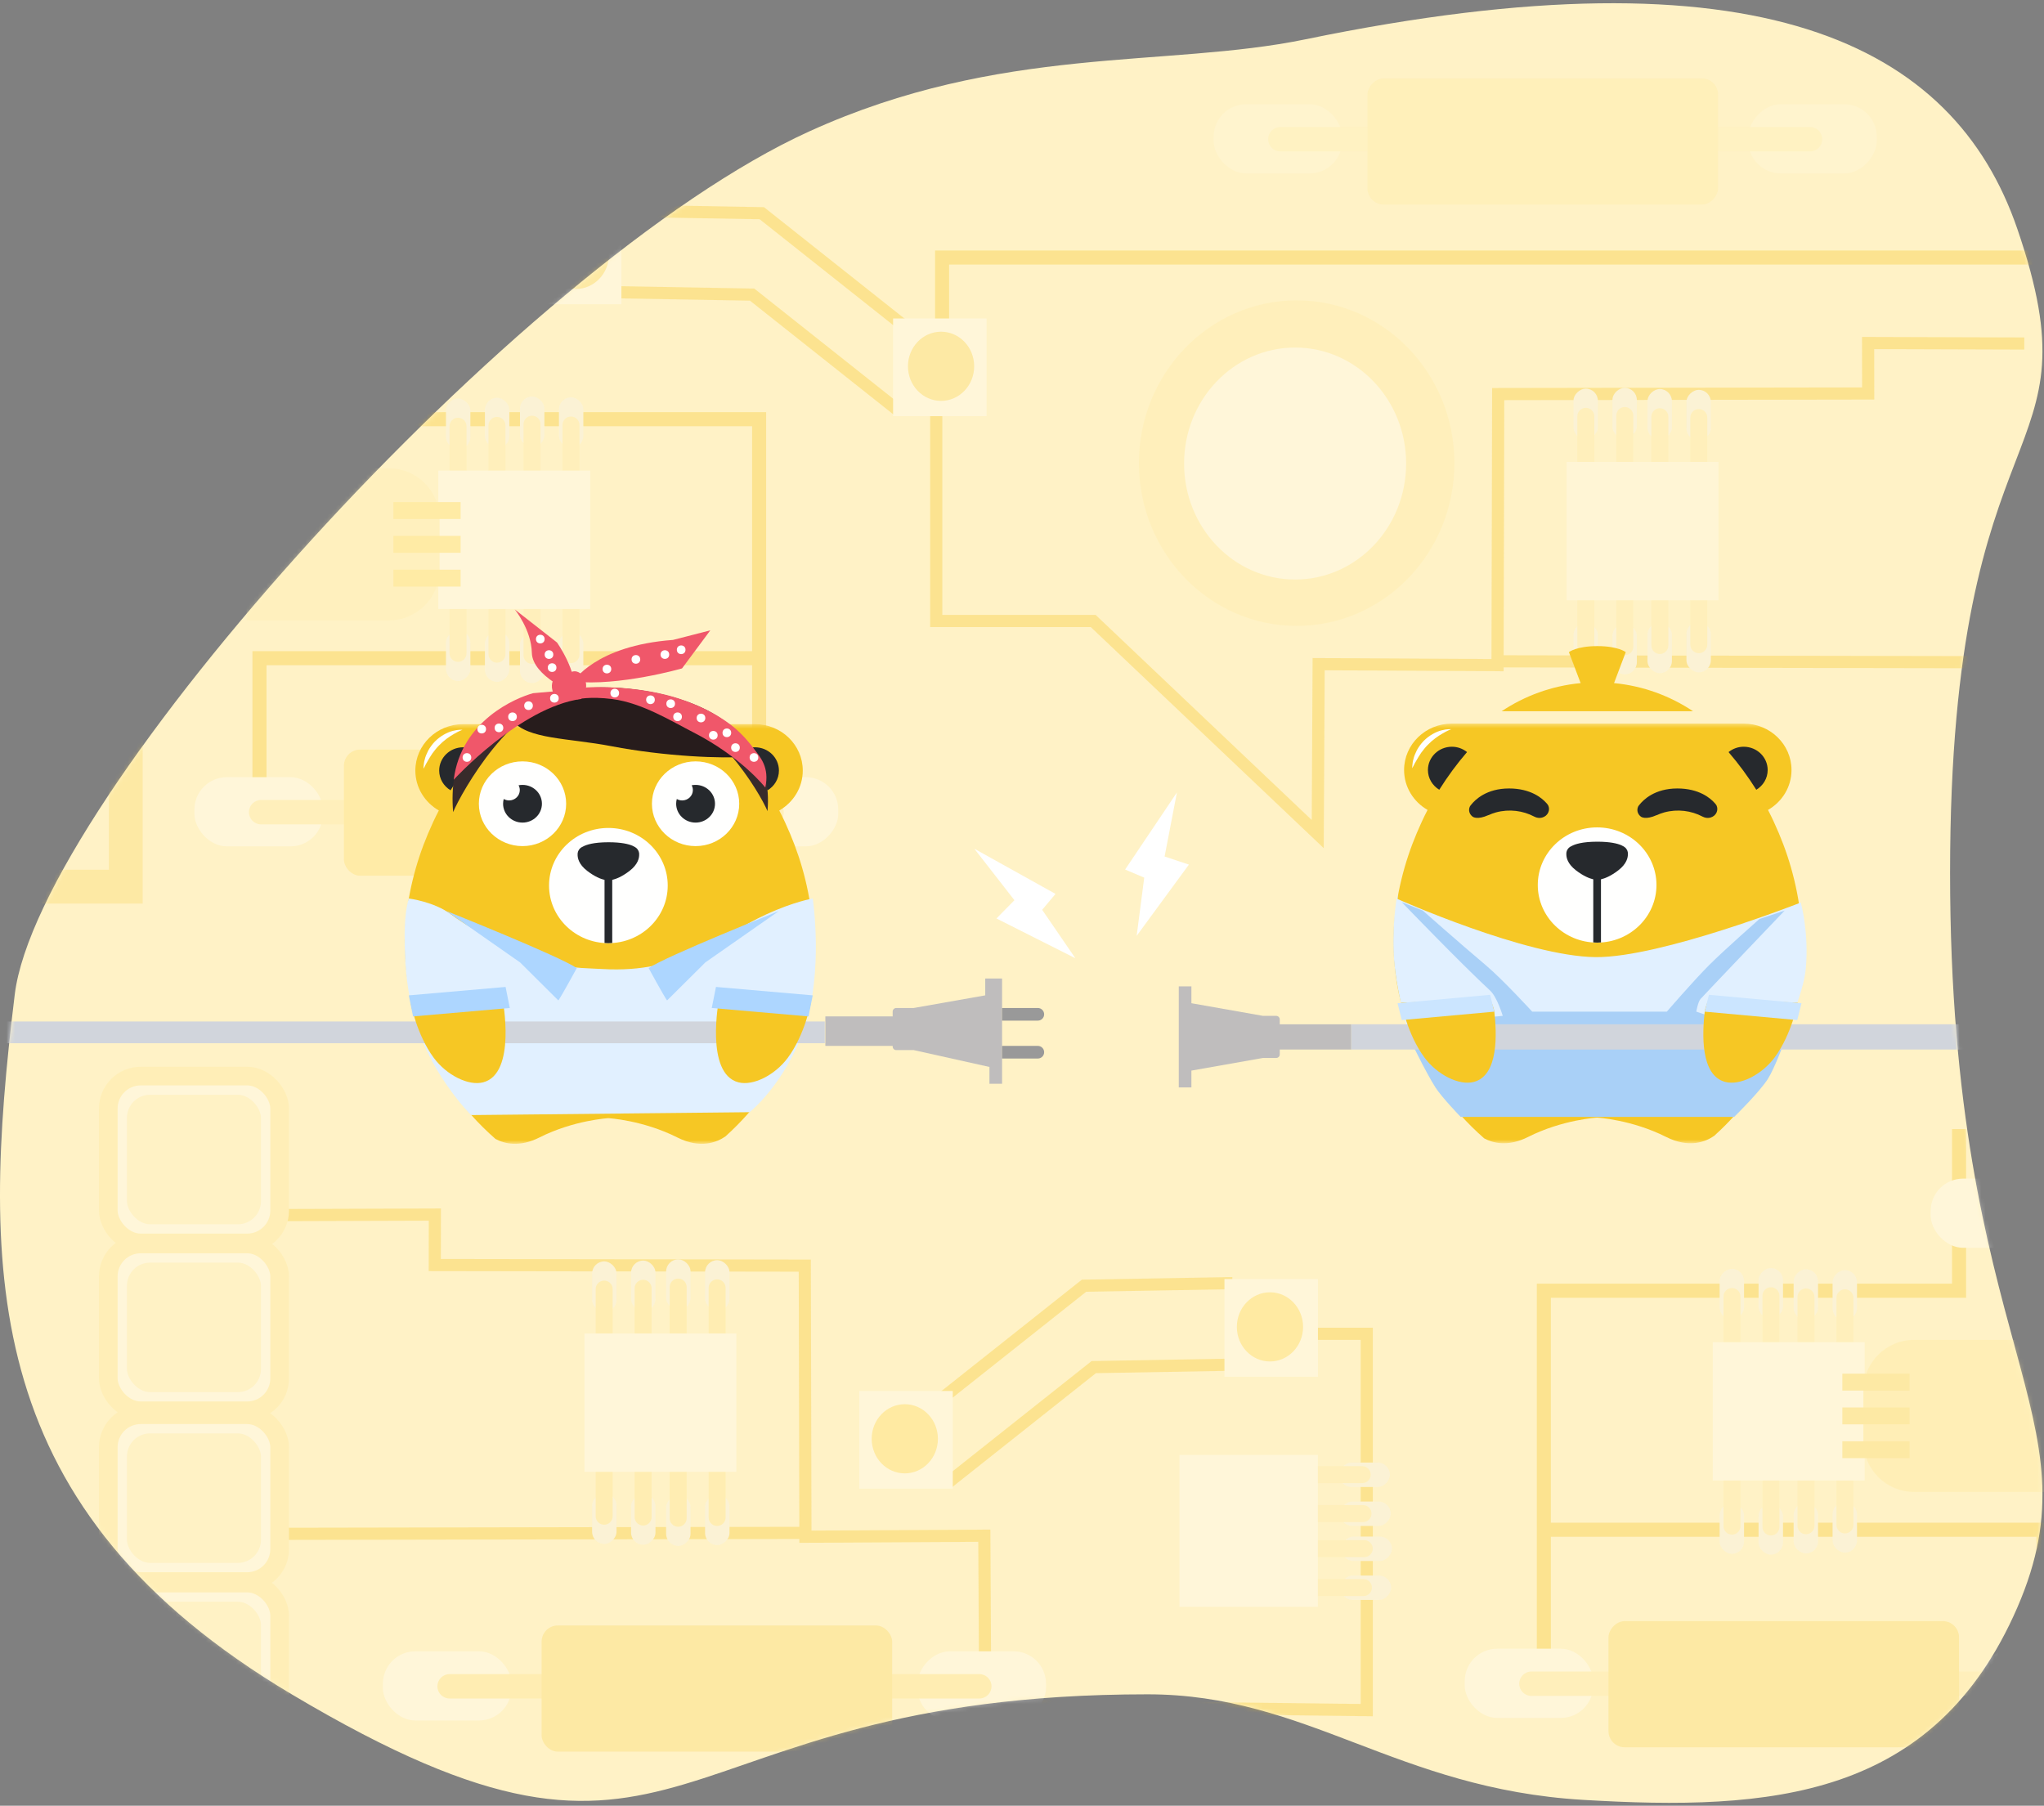 <?xml version="1.0" encoding="UTF-8"?>
<svg width="472px" height="417px" viewBox="0 0 472 417" version="1.1" xmlns="http://www.w3.org/2000/svg" xmlns:xlink="http://www.w3.org/1999/xlink">
    <rect x="0" y="0" width="472" height="417" fill="#808080" stroke="none"/>
    <!-- Generator: Sketch 51.3 (57544) - http://www.bohemiancoding.com/sketch -->
    <title>illustration-process</title>
    <desc>Created with Sketch.</desc>
    <defs>
        <path d="M465.841,371.223 C485.075,326.899 450.312,311.804 450.312,201.562 C450.312,91.32 485.075,109.002 465.841,52.859 C451.132,9.924 406.113,-12.525 301.454,9.08 C269.256,15.727 231.093,10.229 186.839,30.362 C119.898,60.816 8.886,184.504 3.401,229.695 C-4.495,294.758 -4.2,348.682 67.363,391.269 C160.427,446.65 150.095,391.269 265.01,391.269 C301.907,391.269 322.396,413.081 365.606,415.647 C408.815,418.212 446.606,415.547 465.841,371.223 Z" id="path-1"></path>
        <rect id="path-3" x="-5.62749847e-13" y="117.577" width="39.577" height="38.531" rx="7.494"></rect>
        <rect id="path-4" x="-7.12816473e-13" y="78.7" width="39.577" height="38.531" rx="7.494"></rect>
        <rect id="path-5" x="-7.12816473e-13" y="39.264" width="39.577" height="38.531" rx="7.494"></rect>
        <rect id="path-6" x="-7.03437308e-13" y="0.498" width="39.577" height="38.531" rx="7.494"></rect>
        <polygon id="path-7" points="0.049 0.432 0.049 97.349 94.411 97.349 94.411 0.432 0.049 0.432"></polygon>
        <polygon id="path-9" points="0.049 0.432 0.049 97.349 94.411 97.349 94.411 0.432 0.049 0.432"></polygon>
    </defs>
    <g id="Current-Version" stroke="none" stroke-width="1" fill="none" fill-rule="evenodd">
        <g id="talents01" transform="translate(-706, -1238)">
            <g id="signup-process" transform="translate(256, 1155)">
                <g id="illustration-process" transform="translate(450, 83)">
                    <mask id="mask-2" fill="white">
                        <use xlink:href="#path-1"></use>
                    </mask>
                    <use id="bg" fill="#FFF2C6" fill-rule="nonzero" xlink:href="#path-1"></use>
                    <g id="background" opacity="0.335" mask="url(#mask-2)">
                        <g transform="translate(-43, 18)" id="pattern">
                            <g transform="translate(0, 29.082)">
                                <g id="Group-14" transform="translate(0, 77.996)" stroke="#F9D760" stroke-width="7.806">
                                    <path d="M86.481,0.135 L81.793,0.135 C76.408,0.135 72.043,4.496 72.043,9.888 L72.043,79.675 L0,79.675" id="Path-7"></path>
                                </g>
                                <polyline id="Path-41" stroke="#F6C724" stroke-width="3.252" points="102.919 140.626 102.919 104.914 218.296 104.914"></polyline>
                                <polyline id="Path-16" stroke="#F6C724" stroke-width="3.252" transform="translate(170.357, 75.696) rotate(360) translate(-170.357, -75.696) " points="177.67 12.388 122.419 12.388 122.419 49.723 218.296 49.723 218.296 139.003"></polyline>
                                <polyline id="Path-20" stroke="#F6C724" stroke-width="2.81" transform="translate(384.821, 88.833) scale(-1, 1) rotate(540) translate(-384.821, -88.833) " points="510.449 145.418 474.384 145.532 474.402 133.88 388.961 133.745 388.815 71.145 347.502 71.374 347.292 32.134 295.44 81.344 259.193 81.344 259.193 131.189"></polyline>
                                <g id="Group-18" transform="translate(342.605, 59.597) scale(-1, 1) rotate(540) translate(-342.605, -59.597) translate(305.817, 21.597)">
                                    <ellipse id="Oval-4" fill="#FFEBA5" cx="36.609" cy="37.728" rx="36.429" ry="37.591"></ellipse>
                                    <ellipse id="Oval-5" fill="#FFFFFF" cx="36.249" cy="37.634" rx="25.635" ry="26.784"></ellipse>
                                </g>
                                <path d="M390.03,105.862 L512.698,105.641" id="Path-21" stroke="#F6C724" stroke-width="2.81" transform="translate(451.364, 105.751) scale(-1, 1) rotate(540) translate(-451.364, -105.751) "></path>
                                <polyline id="Path-42" stroke="#F6C724" stroke-width="3.252" transform="translate(394.611, 22.128) rotate(360) translate(-394.611, -22.128) " points="260.546 31.867 260.546 12.388 528.676 12.388"></polyline>
                                <g id="Group-29" transform="translate(218.061, 24.646) scale(-1, -1) rotate(-360) translate(-218.061, -24.646) translate(164.878, 0.246)">
                                    <polyline id="Path-18" stroke="#F6C724" stroke-width="2.81" transform="translate(52.502, 33.745) rotate(180) translate(-52.502, -33.745) " points="18.413 19.998 52.682 20.6 86.592 47.491"></polyline>
                                    <polyline id="Path-18" stroke="#F6C724" stroke-width="2.81" transform="translate(54.751, 14.949) rotate(180) translate(-54.751, -14.949) " points="20.662 1.203 54.931 1.804 88.84 28.695"></polyline>
                                    <rect id="Rectangle-8" fill="#FFFFFF" transform="translate(95.544, 37.149) rotate(180) translate(-95.544, -37.149) " x="84.75" y="25.872" width="21.588" height="22.555"></rect>
                                    <ellipse id="Oval" fill="#F9D760" transform="translate(95.26, 37.384) rotate(180) translate(-95.26, -37.384) " cx="95.26" cy="37.384" rx="7.646" ry="7.988"></ellipse>
                                    <rect id="Rectangle-8" fill="#FFFFFF" transform="translate(11.217, 11.305) rotate(180) translate(-11.217, -11.305) " x="0.424" y="0.028" width="21.588" height="22.555"></rect>
                                    <ellipse id="Oval" fill="#F9D760" transform="translate(10.934, 11.54) rotate(180) translate(-10.934, -11.54) " cx="10.934" cy="11.54" rx="7.646" ry="7.988"></ellipse>
                                </g>
                                <g id="Group-17" transform="translate(422.545, 75.423) scale(-1, 1) rotate(540) translate(-422.545, -75.423) translate(404.55, 41.423)">
                                    <g id="Group-14" transform="translate(1.084, 0)">
                                        <g id="Group-13" transform="translate(29.975, 9.96) rotate(-90) translate(-29.975, -9.96) translate(20.778, 6.76)">
                                            <rect id="Rectangle-6" fill="#F3F3F3" x="6.234" y="0.024" width="11.693" height="5.639" rx="2.819"></rect>
                                            <path d="M0.72,0.918 L11.525,0.918 C12.611,0.918 13.492,1.788 13.492,2.879 L13.492,2.879 C13.492,3.961 12.614,4.839 11.525,4.839 L0.72,4.839 L0.72,0.918 Z" id="Rectangle-5" fill="#FFEBA4"></path>
                                        </g>
                                        <g id="Group-13" transform="translate(20.98, 9.772) rotate(-90) translate(-20.98, -9.772) translate(11.783, 6.572)">
                                            <rect id="Rectangle-6" fill="#F3F3F3" x="6.234" y="0.024" width="11.693" height="5.639" rx="2.819"></rect>
                                            <path d="M0.72,0.918 L11.525,0.918 C12.611,0.918 13.492,1.788 13.492,2.879 L13.492,2.879 C13.492,3.961 12.614,4.839 11.525,4.839 L0.72,4.839 L0.72,0.918 Z" id="Rectangle-5" fill="#FFEBA4"></path>
                                        </g>
                                        <g id="Group-13" transform="translate(12.885, 9.49) rotate(-90) translate(-12.885, -9.49) translate(3.688, 6.29)">
                                            <rect id="Rectangle-6" fill="#F3F3F3" x="6.234" y="0.024" width="11.693" height="5.639" rx="2.819"></rect>
                                            <path d="M0.72,0.918 L11.525,0.918 C12.611,0.918 13.492,1.788 13.492,2.879 L13.492,2.879 C13.492,3.961 12.614,4.839 11.525,4.839 L0.72,4.839 L0.72,0.918 Z" id="Rectangle-5" fill="#FFEBA4"></path>
                                        </g>
                                        <g id="Group-13" transform="translate(3.89, 9.678) rotate(-90) translate(-3.89, -9.678) translate(-5.307, 6.478)">
                                            <rect id="Rectangle-6" fill="#F3F3F3" x="6.234" y="0.024" width="11.693" height="5.639" rx="2.819"></rect>
                                            <path d="M0.72,0.918 L11.525,0.918 C12.611,0.918 13.492,1.788 13.492,2.879 L13.492,2.879 C13.492,3.961 12.614,4.839 11.525,4.839 L0.72,4.839 L0.72,0.918 Z" id="Rectangle-5" fill="#FFEBA4"></path>
                                        </g>
                                    </g>
                                    <g id="Group-14" transform="translate(17.878, 58.111) scale(1, -1) translate(-17.878, -58.111) translate(1.084, 48.511)">
                                        <g id="Group-13" transform="translate(29.975, 9.96) rotate(-90) translate(-29.975, -9.96) translate(20.778, 6.76)">
                                            <rect id="Rectangle-6" fill="#F3F3F3" x="6.234" y="0.024" width="11.693" height="5.639" rx="2.819"></rect>
                                            <path d="M0.72,0.918 L11.525,0.918 C12.611,0.918 13.492,1.788 13.492,2.879 L13.492,2.879 C13.492,3.961 12.614,4.839 11.525,4.839 L0.72,4.839 L0.72,0.918 Z" id="Rectangle-5" fill="#FFEBA4"></path>
                                        </g>
                                        <g id="Group-13" transform="translate(20.98, 9.772) rotate(-90) translate(-20.98, -9.772) translate(11.783, 6.572)">
                                            <rect id="Rectangle-6" fill="#F3F3F3" x="6.234" y="0.024" width="11.693" height="5.639" rx="2.819"></rect>
                                            <path d="M0.72,0.918 L11.525,0.918 C12.611,0.918 13.492,1.788 13.492,2.879 L13.492,2.879 C13.492,3.961 12.614,4.839 11.525,4.839 L0.72,4.839 L0.72,0.918 Z" id="Rectangle-5" fill="#FFEBA4"></path>
                                        </g>
                                        <g id="Group-13" transform="translate(12.885, 9.49) rotate(-90) translate(-12.885, -9.49) translate(3.688, 6.29)">
                                            <rect id="Rectangle-6" fill="#F3F3F3" x="6.234" y="0.024" width="11.693" height="5.639" rx="2.819"></rect>
                                            <path d="M0.72,0.918 L11.525,0.918 C12.611,0.918 13.492,1.788 13.492,2.879 L13.492,2.879 C13.492,3.961 12.614,4.839 11.525,4.839 L0.72,4.839 L0.72,0.918 Z" id="Rectangle-5" fill="#FFEBA4"></path>
                                        </g>
                                        <g id="Group-13" transform="translate(3.89, 9.678) rotate(-90) translate(-3.89, -9.678) translate(-5.307, 6.478)">
                                            <rect id="Rectangle-6" fill="#F3F3F3" x="6.234" y="0.024" width="11.693" height="5.639" rx="2.819"></rect>
                                            <path d="M0.72,0.918 L11.525,0.918 C12.611,0.918 13.492,1.788 13.492,2.879 L13.492,2.879 C13.492,3.961 12.614,4.839 11.525,4.839 L0.72,4.839 L0.72,0.918 Z" id="Rectangle-5" fill="#FFEBA4"></path>
                                        </g>
                                    </g>
                                    <rect id="Rectangle-7" fill="#FFFCF2" x="0.21" y="17.879" width="35.08" height="31.953"></rect>
                                </g>
                                <g id="Group-17" transform="translate(161.51, 77.431) rotate(180) translate(-161.51, -77.431) translate(143.516, 43.431)">
                                    <g id="Group-14" transform="translate(1.084, -0)">
                                        <g id="Group-13" transform="translate(29.975, 9.96) rotate(-90) translate(-29.975, -9.96) translate(20.778, 6.76)">
                                            <rect id="Rectangle-6" fill="#F3F3F3" x="6.234" y="0.024" width="11.693" height="5.639" rx="2.819"></rect>
                                            <path d="M0.72,0.918 L11.525,0.918 C12.611,0.918 13.492,1.788 13.492,2.879 L13.492,2.879 C13.492,3.961 12.614,4.839 11.525,4.839 L0.72,4.839 L0.72,0.918 Z" id="Rectangle-5" fill="#FFEBA4"></path>
                                        </g>
                                        <g id="Group-13" transform="translate(20.98, 9.772) rotate(-90) translate(-20.98, -9.772) translate(11.783, 6.572)">
                                            <rect id="Rectangle-6" fill="#F3F3F3" x="6.234" y="0.024" width="11.693" height="5.639" rx="2.819"></rect>
                                            <path d="M0.72,0.918 L11.525,0.918 C12.611,0.918 13.492,1.788 13.492,2.879 L13.492,2.879 C13.492,3.961 12.614,4.839 11.525,4.839 L0.72,4.839 L0.72,0.918 Z" id="Rectangle-5" fill="#FFEBA4"></path>
                                        </g>
                                        <g id="Group-13" transform="translate(12.885, 9.49) rotate(-90) translate(-12.885, -9.49) translate(3.688, 6.29)">
                                            <rect id="Rectangle-6" fill="#F3F3F3" x="6.234" y="0.024" width="11.693" height="5.639" rx="2.819"></rect>
                                            <path d="M0.72,0.918 L11.525,0.918 C12.611,0.918 13.492,1.788 13.492,2.879 L13.492,2.879 C13.492,3.961 12.614,4.839 11.525,4.839 L0.72,4.839 L0.72,0.918 Z" id="Rectangle-5" fill="#FFEBA4"></path>
                                        </g>
                                        <g id="Group-13" transform="translate(3.89, 9.678) rotate(-90) translate(-3.89, -9.678) translate(-5.307, 6.478)">
                                            <rect id="Rectangle-6" fill="#F3F3F3" x="6.234" y="0.024" width="11.693" height="5.639" rx="2.819"></rect>
                                            <path d="M0.72,0.918 L11.525,0.918 C12.611,0.918 13.492,1.788 13.492,2.879 L13.492,2.879 C13.492,3.961 12.614,4.839 11.525,4.839 L0.72,4.839 L0.72,0.918 Z" id="Rectangle-5" fill="#FFEBA4"></path>
                                        </g>
                                    </g>
                                    <g id="Group-14" transform="translate(17.878, 58.111) scale(1, -1) translate(-17.878, -58.111) translate(1.084, 48.511)">
                                        <g id="Group-13" transform="translate(29.975, 9.96) rotate(-90) translate(-29.975, -9.96) translate(20.778, 6.76)">
                                            <rect id="Rectangle-6" fill="#F3F3F3" x="6.234" y="0.024" width="11.693" height="5.639" rx="2.819"></rect>
                                            <path d="M0.72,0.918 L11.525,0.918 C12.611,0.918 13.492,1.788 13.492,2.879 L13.492,2.879 C13.492,3.961 12.614,4.839 11.525,4.839 L0.72,4.839 L0.72,0.918 Z" id="Rectangle-5" fill="#FFEBA4"></path>
                                        </g>
                                        <g id="Group-13" transform="translate(20.98, 9.772) rotate(-90) translate(-20.98, -9.772) translate(11.783, 6.572)">
                                            <rect id="Rectangle-6" fill="#F3F3F3" x="6.234" y="0.024" width="11.693" height="5.639" rx="2.819"></rect>
                                            <path d="M0.72,0.918 L11.525,0.918 C12.611,0.918 13.492,1.788 13.492,2.879 L13.492,2.879 C13.492,3.961 12.614,4.839 11.525,4.839 L0.72,4.839 L0.72,0.918 Z" id="Rectangle-5" fill="#FFEBA4"></path>
                                        </g>
                                        <g id="Group-13" transform="translate(12.885, 9.49) rotate(-90) translate(-12.885, -9.49) translate(3.688, 6.29)">
                                            <rect id="Rectangle-6" fill="#F3F3F3" x="6.234" y="0.024" width="11.693" height="5.639" rx="2.819"></rect>
                                            <path d="M0.72,0.918 L11.525,0.918 C12.611,0.918 13.492,1.788 13.492,2.879 L13.492,2.879 C13.492,3.961 12.614,4.839 11.525,4.839 L0.72,4.839 L0.72,0.918 Z" id="Rectangle-5" fill="#FFEBA4"></path>
                                        </g>
                                        <g id="Group-13" transform="translate(3.89, 9.678) rotate(-90) translate(-3.89, -9.678) translate(-5.307, 6.478)">
                                            <rect id="Rectangle-6" fill="#F3F3F3" x="6.234" y="0.024" width="11.693" height="5.639" rx="2.819"></rect>
                                            <path d="M0.72,0.918 L11.525,0.918 C12.611,0.918 13.492,1.788 13.492,2.879 L13.492,2.879 C13.492,3.961 12.614,4.839 11.525,4.839 L0.72,4.839 L0.72,0.918 Z" id="Rectangle-5" fill="#FFEBA4"></path>
                                        </g>
                                    </g>
                                    <rect id="Rectangle-7" fill="#FFFFFF" x="0.21" y="17.879" width="35.08" height="31.953"></rect>
                                </g>
                                <g id="Group-13" transform="translate(117.185, 78.661) rotate(90) translate(-117.185, -78.661) translate(99.59, 47.461)">
                                    <path d="M0,15.583 C0,9.117 5.239,3.875 11.718,3.875 L23.4,3.875 C29.872,3.875 35.118,9.118 35.118,15.583 L35.118,48.436 L23.412,48.436 L23.412,61.998 L11.706,61.998 L11.706,48.436 L0,48.436 L0,15.583 Z" id="Rectangle-8" fill="#FFEDAD"></path>
                                    <path d="M9.755,0.969 L9.755,12.593" id="Line" stroke="#FFDD63" stroke-width="3.903" stroke-linecap="square"></path>
                                    <path d="M17.559,0.969 L17.559,12.593" id="Line" stroke="#FFDD63" stroke-width="3.903" stroke-linecap="square"></path>
                                    <path d="M25.363,0.969 L25.363,12.593" id="Line" stroke="#FFDD63" stroke-width="3.903" stroke-linecap="square"></path>
                                </g>
                                <g id="Group-30" transform="translate(86.668, 126.017)">
                                    <g id="Group-13" transform="translate(131.321, 14.326) scale(-1, 1) rotate(180) translate(-131.321, -14.326) translate(112.127, 5.926)">
                                        <rect id="Rectangle-6" fill="#FFFFFF" x="8.095" y="0.376" width="29.683" height="15.976" rx="7.494"></rect>
                                        <path d="M2.34357563e-12,5.451 L22.37,5.451 C23.925,5.451 25.186,6.702 25.186,8.27 L25.186,8.27 C25.186,9.827 23.937,11.089 22.37,11.089 L2.34357563e-12,11.089 L2.34357563e-12,5.451 Z" id="Rectangle-5" fill="#FFEBA4"></path>
                                    </g>
                                    <g id="Group-13" transform="translate(19.807, 14.326) rotate(180) translate(-19.807, -14.326) translate(0.613, 5.926)">
                                        <rect id="Rectangle-6" fill="#FFFFFF" x="8.095" y="0.376" width="29.683" height="15.976" rx="7.494"></rect>
                                        <path d="M-1.50066626e-13,5.451 L22.37,5.451 C23.925,5.451 25.186,6.702 25.186,8.27 L25.186,8.27 C25.186,9.827 23.937,11.089 22.37,11.089 L-1.50066626e-13,11.089 L-1.50066626e-13,5.451 Z" id="Rectangle-5" fill="#FFEBA4"></path>
                                    </g>
                                    <rect id="Rectangle-4" fill="#FFDD68" transform="translate(76.227, 14.567) rotate(180) translate(-76.227, -14.567) " x="35.751" y="1.8756118e-13" width="80.953" height="29.133" rx="3.747"></rect>
                                </g>
                            </g>
                            <g transform="translate(68, 230)">
                                <polyline id="Path-41" stroke="#F6C724" stroke-width="3.252" transform="translate(389.195, 123.119) scale(-1, 1) translate(-389.195, -123.119) " points="331.506 140.975 331.506 105.263 446.883 105.263"></polyline>
                                <polyline id="Path-16" stroke="#F6C724" stroke-width="3.252" transform="translate(379.444, 76.044) scale(-1, 1) rotate(360) translate(-379.444, -76.044) " points="331.506 12.737 331.506 50.072 427.383 50.072 427.383 139.351"></polyline>
                                <polyline id="Path-20" stroke="#F6C724" stroke-width="2.81" transform="translate(164.981, 89.7) rotate(540) translate(-164.981, -89.7) " points="290.609 146.803 254.544 146.917 254.562 135.264 169.12 135.13 168.975 72.529 127.662 72.759 127.451 33.519 39.352 32.483 39.352 119.383 51.27 119.383"></polyline>
                                <path d="M37.104,106.211 L159.772,105.989" id="Path-21" stroke="#F6C724" stroke-width="2.81" transform="translate(98.438, 106.1) rotate(540) translate(-98.438, -106.1) "></path>
                                <g id="Group-13" transform="translate(81.998, 141.289) rotate(540) translate(-81.998, -141.289) translate(62.804, 132.889)">
                                    <rect id="Rectangle-6" fill="#FFFFFF" x="8.095" y="0.376" width="29.683" height="15.976" rx="7.494"></rect>
                                    <path d="M2.34357563e-12,5.451 L22.37,5.451 C23.925,5.451 25.186,6.702 25.186,8.27 L25.186,8.27 C25.186,9.827 23.937,11.089 22.37,11.089 L2.34357563e-12,11.089 L2.34357563e-12,5.451 Z" id="Rectangle-5" fill="#FFE58A"></path>
                                </g>
                                <g id="Group-13" transform="translate(197.966, 141.289) scale(-1, 1) rotate(540) translate(-197.966, -141.289) translate(178.772, 132.889)">
                                    <rect id="Rectangle-6" fill="#FFFFFF" x="8.095" y="0.376" width="29.683" height="15.976" rx="7.494"></rect>
                                    <path d="M-1.50066626e-13,5.451 L22.37,5.451 C23.925,5.451 25.186,6.702 25.186,8.27 L25.186,8.27 C25.186,9.827 23.937,11.089 22.37,11.089 L-1.50066626e-13,11.089 L-1.50066626e-13,5.451 Z" id="Rectangle-5" fill="#FFE58A"></path>
                                </g>
                                <g id="Group-29" transform="translate(226.183, 71.4) scale(1, -1) rotate(-360) translate(-226.183, -71.4) translate(173, 47)">
                                    <polyline id="Path-18" stroke="#F6C724" stroke-width="2.81" transform="translate(52.502, 33.745) rotate(180) translate(-52.502, -33.745) " points="18.413 19.998 52.682 20.6 86.592 47.491"></polyline>
                                    <polyline id="Path-18" stroke="#F6C724" stroke-width="2.81" transform="translate(54.751, 14.949) rotate(180) translate(-54.751, -14.949) " points="20.662 1.203 54.931 1.804 88.84 28.695"></polyline>
                                    <rect id="Rectangle-8" fill="#FFFFFF" transform="translate(95.544, 37.149) rotate(180) translate(-95.544, -37.149) " x="84.75" y="25.872" width="21.588" height="22.555"></rect>
                                    <ellipse id="Oval" fill="#FFDA59" transform="translate(95.26, 37.384) rotate(180) translate(-95.26, -37.384) " cx="95.26" cy="37.384" rx="7.646" ry="7.988"></ellipse>
                                    <rect id="Rectangle-8" fill="#FFFFFF" transform="translate(11.217, 11.305) rotate(180) translate(-11.217, -11.305) " x="0.424" y="0.028" width="21.588" height="22.555"></rect>
                                    <ellipse id="Oval" fill="#FFDA59" transform="translate(10.934, 11.54) rotate(180) translate(-10.934, -11.54) " cx="10.934" cy="11.54" rx="7.646" ry="7.988"></ellipse>
                                </g>
                                <rect id="Rectangle-4" fill="#F9D760" transform="translate(140.544, 141.936) rotate(540) translate(-140.544, -141.936) " x="100.068" y="127.369" width="80.953" height="29.133" rx="3.747"></rect>
                                <g id="Rectangle-9" transform="translate(19.789, 136.842) rotate(540) translate(-19.789, -136.842) " stroke-width="4.312">
                                    <rect stroke="#FFFFFF" stroke-linejoin="square" fill="#FFF2C4" fill-rule="evenodd" x="2.156" y="119.733" width="35.265" height="34.219" rx="7.494"></rect>
                                    <use stroke="#FFE899" xlink:href="#path-3"></use>
                                </g>
                                <g id="Rectangle-9" transform="translate(19.789, 97.966) rotate(540) translate(-19.789, -97.966) " stroke-width="4.312">
                                    <rect stroke="#FFFFFF" stroke-linejoin="square" fill="#FFF2C4" fill-rule="evenodd" x="2.156" y="80.856" width="35.265" height="34.219" rx="7.494"></rect>
                                    <use stroke="#FFE899" xlink:href="#path-4"></use>
                                </g>
                                <g id="Rectangle-9" transform="translate(19.789, 58.53) rotate(540) translate(-19.789, -58.53) " stroke-width="4.312">
                                    <rect stroke="#FFFFFF" stroke-linejoin="square" fill="#FFF2C4" fill-rule="evenodd" x="2.156" y="41.42" width="35.265" height="34.219" rx="7.494"></rect>
                                    <use stroke="#FFE899" xlink:href="#path-5"></use>
                                </g>
                                <g id="Rectangle-9" transform="translate(19.789, 19.764) rotate(540) translate(-19.789, -19.764) " stroke-width="4.312">
                                    <rect stroke="#FFFFFF" stroke-linejoin="square" fill="#FFF2C4" fill-rule="evenodd" x="2.156" y="2.654" width="35.265" height="34.219" rx="7.494"></rect>
                                    <use stroke="#FFE899" xlink:href="#path-6"></use>
                                </g>
                                <g id="Group-17" transform="translate(127.257, 75.771) rotate(540) translate(-127.257, -75.771) translate(109.263, 41.771)">
                                    <g id="Group-14" transform="translate(1.084, 0)">
                                        <g id="Group-13" transform="translate(29.975, 9.96) rotate(-90) translate(-29.975, -9.96) translate(20.778, 6.76)">
                                            <rect id="Rectangle-6" fill="#F3F3F3" x="6.234" y="0.024" width="11.693" height="5.639" rx="2.819"></rect>
                                            <path d="M0.72,0.918 L11.525,0.918 C12.611,0.918 13.492,1.788 13.492,2.879 L13.492,2.879 C13.492,3.961 12.614,4.839 11.525,4.839 L0.72,4.839 L0.72,0.918 Z" id="Rectangle-5" fill="#FFE58A"></path>
                                        </g>
                                        <g id="Group-13" transform="translate(20.98, 9.772) rotate(-90) translate(-20.98, -9.772) translate(11.783, 6.572)">
                                            <rect id="Rectangle-6" fill="#F3F3F3" x="6.234" y="0.024" width="11.693" height="5.639" rx="2.819"></rect>
                                            <path d="M0.72,0.918 L11.525,0.918 C12.611,0.918 13.492,1.788 13.492,2.879 L13.492,2.879 C13.492,3.961 12.614,4.839 11.525,4.839 L0.72,4.839 L0.72,0.918 Z" id="Rectangle-5" fill="#FFE58A"></path>
                                        </g>
                                        <g id="Group-13" transform="translate(12.885, 9.49) rotate(-90) translate(-12.885, -9.49) translate(3.688, 6.29)">
                                            <rect id="Rectangle-6" fill="#F3F3F3" x="6.234" y="0.024" width="11.693" height="5.639" rx="2.819"></rect>
                                            <path d="M0.72,0.918 L11.525,0.918 C12.611,0.918 13.492,1.788 13.492,2.879 L13.492,2.879 C13.492,3.961 12.614,4.839 11.525,4.839 L0.72,4.839 L0.72,0.918 Z" id="Rectangle-5" fill="#FFE58A"></path>
                                        </g>
                                        <g id="Group-13" transform="translate(3.89, 9.678) rotate(-90) translate(-3.89, -9.678) translate(-5.307, 6.478)">
                                            <rect id="Rectangle-6" fill="#F3F3F3" x="6.234" y="0.024" width="11.693" height="5.639" rx="2.819"></rect>
                                            <path d="M0.72,0.918 L11.525,0.918 C12.611,0.918 13.492,1.788 13.492,2.879 L13.492,2.879 C13.492,3.961 12.614,4.839 11.525,4.839 L0.72,4.839 L0.72,0.918 Z" id="Rectangle-5" fill="#FFE58A"></path>
                                        </g>
                                    </g>
                                    <g id="Group-14" transform="translate(17.878, 58.111) scale(1, -1) translate(-17.878, -58.111) translate(1.084, 48.511)">
                                        <g id="Group-13" transform="translate(29.975, 9.96) rotate(-90) translate(-29.975, -9.96) translate(20.778, 6.76)">
                                            <rect id="Rectangle-6" fill="#F3F3F3" x="6.234" y="0.024" width="11.693" height="5.639" rx="2.819"></rect>
                                            <path d="M0.72,0.918 L11.525,0.918 C12.611,0.918 13.492,1.788 13.492,2.879 L13.492,2.879 C13.492,3.961 12.614,4.839 11.525,4.839 L0.72,4.839 L0.72,0.918 Z" id="Rectangle-5" fill="#FFE58A"></path>
                                        </g>
                                        <g id="Group-13" transform="translate(20.98, 9.772) rotate(-90) translate(-20.98, -9.772) translate(11.783, 6.572)">
                                            <rect id="Rectangle-6" fill="#F3F3F3" x="6.234" y="0.024" width="11.693" height="5.639" rx="2.819"></rect>
                                            <path d="M0.72,0.918 L11.525,0.918 C12.611,0.918 13.492,1.788 13.492,2.879 L13.492,2.879 C13.492,3.961 12.614,4.839 11.525,4.839 L0.72,4.839 L0.72,0.918 Z" id="Rectangle-5" fill="#FFE58A"></path>
                                        </g>
                                        <g id="Group-13" transform="translate(12.885, 9.49) rotate(-90) translate(-12.885, -9.49) translate(3.688, 6.29)">
                                            <rect id="Rectangle-6" fill="#F3F3F3" x="6.234" y="0.024" width="11.693" height="5.639" rx="2.819"></rect>
                                            <path d="M0.72,0.918 L11.525,0.918 C12.611,0.918 13.492,1.788 13.492,2.879 L13.492,2.879 C13.492,3.961 12.614,4.839 11.525,4.839 L0.72,4.839 L0.72,0.918 Z" id="Rectangle-5" fill="#FFE58A"></path>
                                        </g>
                                        <g id="Group-13" transform="translate(3.89, 9.678) rotate(-90) translate(-3.89, -9.678) translate(-5.307, 6.478)">
                                            <rect id="Rectangle-6" fill="#F3F3F3" x="6.234" y="0.024" width="11.693" height="5.639" rx="2.819"></rect>
                                            <path d="M0.72,0.918 L11.525,0.918 C12.611,0.918 13.492,1.788 13.492,2.879 L13.492,2.879 C13.492,3.961 12.614,4.839 11.525,4.839 L0.72,4.839 L0.72,0.918 Z" id="Rectangle-5" fill="#FFE58A"></path>
                                        </g>
                                    </g>
                                    <rect id="Rectangle-7" fill="#FFFFFF" x="0.21" y="17.879" width="35.08" height="31.953"></rect>
                                </g>
                                <g id="Group-17" transform="translate(272.558, 105.278) rotate(630) translate(-272.558, -105.278) translate(254.563, 80.078)">
                                    <g id="Group-14" transform="translate(17.878, 40.232) scale(1, -1) translate(-17.878, -40.232) translate(1.084, 30.632)">
                                        <g id="Group-13" transform="translate(29.975, 9.96) rotate(-90) translate(-29.975, -9.96) translate(20.778, 6.76)">
                                            <rect id="Rectangle-6" fill="#F3F3F3" x="6.234" y="0.024" width="11.693" height="5.639" rx="2.819"></rect>
                                            <path d="M0.72,0.918 L11.525,0.918 C12.611,0.918 13.492,1.788 13.492,2.879 L13.492,2.879 C13.492,3.961 12.614,4.839 11.525,4.839 L0.72,4.839 L0.72,0.918 Z" id="Rectangle-5" fill="#FFEBA4"></path>
                                        </g>
                                        <g id="Group-13" transform="translate(20.98, 9.772) rotate(-90) translate(-20.98, -9.772) translate(11.783, 6.572)">
                                            <rect id="Rectangle-6" fill="#F3F3F3" x="6.234" y="0.024" width="11.693" height="5.639" rx="2.819"></rect>
                                            <path d="M0.72,0.918 L11.525,0.918 C12.611,0.918 13.492,1.788 13.492,2.879 L13.492,2.879 C13.492,3.961 12.614,4.839 11.525,4.839 L0.72,4.839 L0.72,0.918 Z" id="Rectangle-5" fill="#FFEBA4"></path>
                                        </g>
                                        <g id="Group-13" transform="translate(12.885, 9.49) rotate(-90) translate(-12.885, -9.49) translate(3.688, 6.29)">
                                            <rect id="Rectangle-6" fill="#F3F3F3" x="6.234" y="0.024" width="11.693" height="5.639" rx="2.819"></rect>
                                            <path d="M0.72,0.918 L11.525,0.918 C12.611,0.918 13.492,1.788 13.492,2.879 L13.492,2.879 C13.492,3.961 12.614,4.839 11.525,4.839 L0.72,4.839 L0.72,0.918 Z" id="Rectangle-5" fill="#FFEBA4"></path>
                                        </g>
                                        <g id="Group-13" transform="translate(3.89, 9.678) rotate(-90) translate(-3.89, -9.678) translate(-5.307, 6.478)">
                                            <rect id="Rectangle-6" fill="#F3F3F3" x="6.234" y="0.024" width="11.693" height="5.639" rx="2.819"></rect>
                                            <path d="M0.72,0.918 L11.525,0.918 C12.611,0.918 13.492,1.788 13.492,2.879 L13.492,2.879 C13.492,3.961 12.614,4.839 11.525,4.839 L0.72,4.839 L0.72,0.918 Z" id="Rectangle-5" fill="#FFEBA4"></path>
                                        </g>
                                    </g>
                                    <rect id="Rectangle-7" fill="#FFFFFF" x="0.21" y="0" width="35.08" height="31.953"></rect>
                                </g>
                                <g id="Group-17" transform="translate(388.292, 77.779) scale(-1, 1) rotate(180) translate(-388.292, -77.779) translate(370.297, 43.779)">
                                    <g id="Group-14" transform="translate(1.084, 0)">
                                        <g id="Group-13" transform="translate(29.975, 9.96) rotate(-90) translate(-29.975, -9.96) translate(20.778, 6.76)">
                                            <rect id="Rectangle-6" fill="#F3F3F3" x="6.234" y="0.024" width="11.693" height="5.639" rx="2.819"></rect>
                                            <path d="M0.72,0.918 L11.525,0.918 C12.611,0.918 13.492,1.788 13.492,2.879 L13.492,2.879 C13.492,3.961 12.614,4.839 11.525,4.839 L0.72,4.839 L0.72,0.918 Z" id="Rectangle-5" fill="#FFEBA4"></path>
                                        </g>
                                        <g id="Group-13" transform="translate(20.98, 9.772) rotate(-90) translate(-20.98, -9.772) translate(11.783, 6.572)">
                                            <rect id="Rectangle-6" fill="#F3F3F3" x="6.234" y="0.024" width="11.693" height="5.639" rx="2.819"></rect>
                                            <path d="M0.72,0.918 L11.525,0.918 C12.611,0.918 13.492,1.788 13.492,2.879 L13.492,2.879 C13.492,3.961 12.614,4.839 11.525,4.839 L0.72,4.839 L0.72,0.918 Z" id="Rectangle-5" fill="#FFEBA4"></path>
                                        </g>
                                        <g id="Group-13" transform="translate(12.885, 9.49) rotate(-90) translate(-12.885, -9.49) translate(3.688, 6.29)">
                                            <rect id="Rectangle-6" fill="#F3F3F3" x="6.234" y="0.024" width="11.693" height="5.639" rx="2.819"></rect>
                                            <path d="M0.72,0.918 L11.525,0.918 C12.611,0.918 13.492,1.788 13.492,2.879 L13.492,2.879 C13.492,3.961 12.614,4.839 11.525,4.839 L0.72,4.839 L0.72,0.918 Z" id="Rectangle-5" fill="#FFEBA4"></path>
                                        </g>
                                        <g id="Group-13" transform="translate(3.89, 9.678) rotate(-90) translate(-3.89, -9.678) translate(-5.307, 6.478)">
                                            <rect id="Rectangle-6" fill="#F3F3F3" x="6.234" y="0.024" width="11.693" height="5.639" rx="2.819"></rect>
                                            <path d="M0.72,0.918 L11.525,0.918 C12.611,0.918 13.492,1.788 13.492,2.879 L13.492,2.879 C13.492,3.961 12.614,4.839 11.525,4.839 L0.72,4.839 L0.72,0.918 Z" id="Rectangle-5" fill="#FFEBA4"></path>
                                        </g>
                                    </g>
                                    <g id="Group-14" transform="translate(17.878, 58.111) scale(1, -1) translate(-17.878, -58.111) translate(1.084, 48.511)">
                                        <g id="Group-13" transform="translate(29.975, 9.96) rotate(-90) translate(-29.975, -9.96) translate(20.778, 6.76)">
                                            <rect id="Rectangle-6" fill="#F3F3F3" x="6.234" y="0.024" width="11.693" height="5.639" rx="2.819"></rect>
                                            <path d="M0.72,0.918 L11.525,0.918 C12.611,0.918 13.492,1.788 13.492,2.879 L13.492,2.879 C13.492,3.961 12.614,4.839 11.525,4.839 L0.72,4.839 L0.72,0.918 Z" id="Rectangle-5" fill="#FFEBA4"></path>
                                        </g>
                                        <g id="Group-13" transform="translate(20.98, 9.772) rotate(-90) translate(-20.98, -9.772) translate(11.783, 6.572)">
                                            <rect id="Rectangle-6" fill="#F3F3F3" x="6.234" y="0.024" width="11.693" height="5.639" rx="2.819"></rect>
                                            <path d="M0.72,0.918 L11.525,0.918 C12.611,0.918 13.492,1.788 13.492,2.879 L13.492,2.879 C13.492,3.961 12.614,4.839 11.525,4.839 L0.72,4.839 L0.72,0.918 Z" id="Rectangle-5" fill="#FFEBA4"></path>
                                        </g>
                                        <g id="Group-13" transform="translate(12.885, 9.49) rotate(-90) translate(-12.885, -9.49) translate(3.688, 6.29)">
                                            <rect id="Rectangle-6" fill="#F3F3F3" x="6.234" y="0.024" width="11.693" height="5.639" rx="2.819"></rect>
                                            <path d="M0.72,0.918 L11.525,0.918 C12.611,0.918 13.492,1.788 13.492,2.879 L13.492,2.879 C13.492,3.961 12.614,4.839 11.525,4.839 L0.72,4.839 L0.72,0.918 Z" id="Rectangle-5" fill="#FFEBA4"></path>
                                        </g>
                                        <g id="Group-13" transform="translate(3.89, 9.678) rotate(-90) translate(-3.89, -9.678) translate(-5.307, 6.478)">
                                            <rect id="Rectangle-6" fill="#F3F3F3" x="6.234" y="0.024" width="11.693" height="5.639" rx="2.819"></rect>
                                            <path d="M0.72,0.918 L11.525,0.918 C12.611,0.918 13.492,1.788 13.492,2.879 L13.492,2.879 C13.492,3.961 12.614,4.839 11.525,4.839 L0.72,4.839 L0.72,0.918 Z" id="Rectangle-5" fill="#FFEBA4"></path>
                                        </g>
                                    </g>
                                    <rect id="Rectangle-7" fill="#FFFFFF" x="0.21" y="17.879" width="35.08" height="31.953"></rect>
                                </g>
                                <g id="Group-13" transform="translate(432.617, 79.01) scale(-1, 1) rotate(90) translate(-432.617, -79.01) translate(415.022, 47.81)">
                                    <path d="M0,15.583 C0,9.117 5.239,3.875 11.718,3.875 L23.4,3.875 C29.872,3.875 35.118,9.118 35.118,15.583 L35.118,48.436 L23.412,48.436 L23.412,61.998 L11.706,61.998 L11.706,48.436 L0,48.436 L0,15.583 Z" id="Rectangle-8" fill="#FFE897"></path>
                                    <path d="M9.755,0.969 L9.755,12.593" id="Line" stroke="#F9D760" stroke-width="3.903" stroke-linecap="square"></path>
                                    <path d="M17.559,0.969 L17.559,12.593" id="Line" stroke="#F9D760" stroke-width="3.903" stroke-linecap="square"></path>
                                    <path d="M25.363,0.969 L25.363,12.593" id="Line" stroke="#F9D760" stroke-width="3.903" stroke-linecap="square"></path>
                                </g>
                                <g id="Group-30" transform="translate(387.478, 141.165) scale(-1, 1) translate(-387.478, -141.165) translate(311.901, 126.365)">
                                    <g id="Group-13" transform="translate(131.242, 14.326) scale(-1, 1) rotate(180) translate(-131.242, -14.326) translate(112.048, 5.926)">
                                        <rect id="Rectangle-6" fill="#FFFFFF" x="8.095" y="0.376" width="29.683" height="15.976" rx="7.494"></rect>
                                        <path d="M2.34357563e-12,5.451 L22.37,5.451 C23.925,5.451 25.186,6.702 25.186,8.27 L25.186,8.27 C25.186,9.827 23.937,11.089 22.37,11.089 L2.34357563e-12,11.089 L2.34357563e-12,5.451 Z" id="Rectangle-5" fill="#FFEBA4"></path>
                                    </g>
                                    <g id="Group-13" transform="translate(19.727, 14.326) rotate(180) translate(-19.727, -14.326) translate(0.533, 5.926)">
                                        <rect id="Rectangle-6" fill="#FFFFFF" x="8.095" y="0.376" width="29.683" height="15.976" rx="7.494"></rect>
                                        <path d="M-1.50066626e-13,5.451 L22.37,5.451 C23.925,5.451 25.186,6.702 25.186,8.27 L25.186,8.27 C25.186,9.827 23.937,11.089 22.37,11.089 L-1.50066626e-13,11.089 L-1.50066626e-13,5.451 Z" id="Rectangle-5" fill="#FFEBA4"></path>
                                    </g>
                                    <rect id="Rectangle-4" fill="#F9D760" transform="translate(76.148, 14.567) rotate(180) translate(-76.148, -14.567) " x="35.671" y="1.8756118e-13" width="80.953" height="29.133" rx="3.747"></rect>
                                </g>
                                <g id="Group-30" transform="translate(495.073, 32.6) scale(-1, 1) translate(-495.073, -32.6) translate(419.496, 17.8)">
                                    <g id="Group-13" transform="translate(131.242, 14.326) scale(-1, 1) rotate(180) translate(-131.242, -14.326) translate(112.048, 5.926)">
                                        <rect id="Rectangle-6" fill="#FFFFFF" x="8.095" y="0.376" width="29.683" height="15.976" rx="7.494"></rect>
                                        <path d="M2.34357563e-12,5.451 L22.37,5.451 C23.925,5.451 25.186,6.702 25.186,8.27 L25.186,8.27 C25.186,9.827 23.937,11.089 22.37,11.089 L2.34357563e-12,11.089 L2.34357563e-12,5.451 Z" id="Rectangle-5" fill="#FFEBA4"></path>
                                    </g>
                                </g>
                            </g>
                            <g opacity="0.403" transform="translate(322, 0.082)">
                                <g id="Group-13" transform="translate(135.804, 13.94) scale(-1, 1) rotate(540) translate(-135.804, -13.94) translate(116.61, 5.54)">
                                    <rect id="Rectangle-6" fill="#FFFFFF" x="8.095" y="0.376" width="29.683" height="15.976" rx="7.494"></rect>
                                    <path d="M2.34357563e-12,5.451 L22.37,5.451 C23.925,5.451 25.186,6.702 25.186,8.27 L25.186,8.27 C25.186,9.827 23.937,11.089 22.37,11.089 L2.34357563e-12,11.089 L2.34357563e-12,5.451 Z" id="Rectangle-5" fill="#FFEBA4"></path>
                                </g>
                                <g id="Group-13" transform="translate(19.835, 13.94) rotate(540) translate(-19.835, -13.94) translate(0.641, 5.54)">
                                    <rect id="Rectangle-6" fill="#FFFFFF" x="8.095" y="0.376" width="29.683" height="15.976" rx="7.494"></rect>
                                    <path d="M-1.50066626e-13,5.451 L22.37,5.451 C23.925,5.451 25.186,6.702 25.186,8.27 L25.186,8.27 C25.186,9.827 23.937,11.089 22.37,11.089 L-1.50066626e-13,11.089 L-1.50066626e-13,5.451 Z" id="Rectangle-5" fill="#FFEBA4"></path>
                                </g>
                                <rect id="Rectangle-4" fill="#FFDD68" transform="translate(77.257, 14.587) scale(-1, 1) rotate(540) translate(-77.257, -14.587) " x="36.781" y="0.021" width="80.953" height="29.133" rx="3.747"></rect>
                            </g>
                        </g>
                    </g>
                    <g id="bears" mask="url(#mask-2)">
                        <g transform="translate(-2, 119)">
                            <g id="Group-19" stroke-width="1" fill="none" transform="translate(323.753, 30.017)">
                                <g id="Group-3" transform="translate(0, 17.65)">
                                    <mask id="mask-8" fill="white">
                                        <use xlink:href="#path-7"></use>
                                    </mask>
                                    <g id="Clip-2"></g>
                                    <path d="M94.322,47.783 C93.767,40.025 91.922,32.618 89.015,25.739 C88.245,23.916 87.427,22.119 86.511,20.375 C89.758,18.508 91.941,15.083 91.941,11.154 C91.941,5.233 86.997,0.432 80.897,0.432 L13.523,0.432 C7.424,0.432 2.479,5.233 2.479,11.154 C2.479,15.08 4.659,18.503 7.902,20.371 C6.986,22.114 6.168,23.911 5.398,25.732 C2.49,32.613 0.645,40.022 0.088,47.783 C0.046,48.706 0,49.629 0,50.563 C0,57.269 1.124,63.718 3.17,69.761 C3.78,71.461 4.953,74.39 6.391,76.346 C6.547,76.547 6.695,76.742 6.875,76.954 C6.896,76.978 6.917,77.005 6.938,77.03 C7.575,77.773 8.348,78.57 9.278,79.36 C10.217,80.151 11.304,80.942 12.542,81.602 C13.765,82.26 15.192,82.791 16.6,82.967 C18.074,83.172 19.629,82.926 20.816,82.118 C22.026,81.33 22.891,79.949 23.392,78.389 C24.39,75.226 24.279,71.644 23.974,68.404 C23.639,65.137 23.029,62.102 22.424,59.523 C21.195,54.361 19.989,51.009 19.989,51.009 C19.989,51.009 21.43,54.267 23.032,59.366 C23.825,61.916 24.658,64.929 25.237,68.241 C25.772,71.548 26.204,75.19 25.332,78.913 C24.884,80.742 23.95,82.672 22.248,83.975 C20.545,85.301 18.415,85.712 16.504,85.757 C14.491,85.77 12.703,85.324 11.083,84.725 C10.885,84.651 10.717,84.555 10.525,84.477 C13.489,88.816 17.018,92.75 20.986,96.223 C23.104,97.353 26.553,98.188 31.121,95.885 C39.088,91.869 47.055,91.423 47.055,91.423 C47.055,91.423 55.021,91.869 62.987,95.885 C68.34,98.583 72.157,96.977 74.09,95.632 C77.775,92.313 81.07,88.594 83.861,84.513 C83.683,84.586 83.526,84.676 83.342,84.745 C81.721,85.344 79.934,85.79 77.921,85.776 C76.009,85.731 73.88,85.321 72.177,83.995 C70.475,82.691 69.541,80.762 69.093,78.933 C68.221,75.209 68.652,71.567 69.188,68.26 C69.767,64.947 70.6,61.936 71.392,59.385 C72.995,54.286 74.436,51.027 74.436,51.027 C74.436,51.027 73.23,54.38 72.001,59.542 C71.396,62.121 70.786,65.157 70.451,68.424 C70.145,71.664 70.035,75.246 71.033,78.408 C71.534,79.968 72.399,81.348 73.609,82.137 C74.796,82.946 76.352,83.192 77.825,82.986 C79.233,82.81 80.66,82.279 81.883,81.622 C83.121,80.961 84.207,80.17 85.146,79.379 C86.41,78.306 87.366,77.231 88.101,76.282 C89.247,74.7 90.22,72.514 90.871,70.841 C93.158,64.491 94.411,57.67 94.411,50.563 C94.411,49.629 94.365,48.707 94.322,47.783" id="Fill-1" fill="#F6C724" mask="url(#mask-8)"></path>
                                </g>
                                <path d="M13.523,23.425 C10.463,23.425 7.983,25.833 7.983,28.804 C7.983,30.73 9.035,32.408 10.603,33.358 C12.521,30.301 14.661,27.39 17.014,24.658 C16.059,23.899 14.854,23.425 13.523,23.425" id="Fill-5" fill="#26292D"></path>
                                <path d="M80.897,23.425 C79.564,23.425 78.357,23.901 77.401,24.662 C79.754,27.395 81.893,30.305 83.81,33.362 C85.383,32.413 86.438,30.733 86.438,28.804 C86.438,25.833 83.957,23.425 80.897,23.425" id="Fill-6" fill="#26292D"></path>
                                <path d="M60.758,55.356 C60.758,62.702 54.623,68.659 47.055,68.659 C39.486,68.659 33.351,62.702 33.351,55.356 C33.351,48.008 39.486,42.052 47.055,42.052 C54.623,42.052 60.758,48.008 60.758,55.356" id="Fill-10" fill="#FFFFFE"></path>
                                <path d="M54.164,48.091 C54.164,47.908 54.129,47.734 54.077,47.566 C54.055,47.484 54.037,47.435 54.037,47.435 L54.036,47.435 C53.971,47.272 53.884,47.12 53.778,46.983 L53.778,46.981 C53.778,46.981 52.974,45.369 47.136,45.354 L47.136,45.353 C47.121,45.353 47.109,45.354 47.095,45.354 C47.081,45.354 47.068,45.353 47.055,45.353 L47.055,45.354 C43.658,45.363 41.969,45.91 41.148,46.369 C40.652,46.562 40.263,46.95 40.073,47.435 L40.071,47.435 C40.071,47.435 40.05,47.492 40.025,47.588 C39.978,47.749 39.944,47.915 39.944,48.091 C39.944,48.107 39.948,48.122 39.949,48.138 C39.915,48.974 40.197,50.446 42.149,51.955 C43.933,53.335 45.325,53.847 46.165,54.042 L46.165,68.615 C46.46,68.633 46.754,68.659 47.054,68.659 C47.354,68.659 47.648,68.633 47.944,68.615 L47.944,54.042 C48.784,53.847 50.176,53.334 51.958,51.955 C53.902,50.452 54.19,48.985 54.159,48.148 C54.159,48.129 54.164,48.111 54.164,48.091" id="Fill-11" fill="#26292D"></path>
                                <path d="M25.005,15.228 L69.202,15.228 C63.909,11.695 57.694,9.375 50.959,8.732 L53.665,1.58 C53.665,1.58 51.943,0.187 47.103,0.187 C42.264,0.187 40.541,1.58 40.541,1.58 L43.247,8.732 C36.513,9.374 30.297,11.695 25.005,15.228" id="Fill-12" fill="#F6C724"></path>
                                <path d="M7.439,89.563 C7.439,89.563 6.706,88.639 5.9,87.076 C5.088,85.52 4.265,83.321 3.74,81.06 C3.206,78.799 2.951,76.491 2.899,74.759 C2.853,73.024 2.965,71.866 2.965,71.866 C2.965,71.866 3.053,72.146 3.173,72.637 C3.291,73.126 3.459,73.826 3.659,74.666 C4.046,76.342 4.51,78.568 5.039,80.771 C5.543,82.981 6.128,85.167 6.611,86.809 C6.856,87.633 7.06,88.319 7.203,88.8 C7.363,89.282 7.439,89.563 7.439,89.563" id="Fill-13" fill="#FFFFFE"></path>
                                <path d="M75.782,75.594 C75.782,75.594 75.762,76.372 75.637,77.501 C75.506,78.629 75.248,80.103 74.94,81.564 C74.62,83.021 74.255,84.469 73.925,85.556 C73.772,86.101 73.588,86.55 73.495,86.87 C73.387,87.188 73.307,87.369 73.307,87.369 C73.307,87.369 73.177,86.601 73.167,85.451 C73.162,84.304 73.317,82.785 73.636,81.299 C73.959,79.814 74.44,78.366 74.9,77.312 C75.367,76.26 75.782,75.594 75.782,75.594" id="Fill-14" fill="#FFFFFE"></path>
                                <path d="M13.347,19.384 C13.347,19.384 12.522,19.69 11.447,20.317 C10.906,20.621 10.302,21.003 9.699,21.455 C9.091,21.9 8.493,22.429 7.943,22.999 C7.376,23.558 6.902,24.191 6.446,24.79 C6.037,25.418 5.64,26.006 5.351,26.55 C5.026,27.077 4.799,27.547 4.632,27.876 C4.461,28.204 4.344,28.391 4.344,28.391 C4.344,28.391 4.345,28.179 4.382,27.809 C4.441,27.445 4.438,26.893 4.638,26.279 C4.778,25.644 5.071,24.94 5.439,24.204 C5.837,23.482 6.357,22.759 6.973,22.112 C8.226,20.828 9.858,19.951 11.155,19.634 C12.454,19.29 13.347,19.384 13.347,19.384" id="Fill-15" fill="#FFFFFE"></path>
                            </g>
                            <path d="M359.511,66.988 L359.512,66.988 L359.51,66.984 L359.488,66.952 C359.469,66.923 359.438,66.879 359.389,66.813 C359.3,66.672 359.197,66.54 359.066,66.419 C358.105,65.336 355.503,63.079 350.472,63.079 C345.234,63.079 342.609,65.716 341.74,66.816 C341.618,66.946 341.511,67.085 341.432,67.239 C341.41,67.273 341.398,67.293 341.398,67.293 C341.311,67.509 341.246,67.734 341.242,67.971 C341.239,68.175 341.258,68.382 341.326,68.588 C341.454,68.984 341.704,69.316 342.024,69.565 C342.15,69.668 343.145,70.373 345.708,69.23 L345.698,69.252 C346.251,69.002 346.824,68.777 347.436,68.611 C350.526,67.77 353.702,68.207 356.293,69.578 C356.842,69.868 357.484,69.973 358.092,69.808 C359.483,69.43 360.025,68.041 359.511,66.988" id="Fill-15" fill="#26292D"></path>
                            <path d="M398.374,66.988 L398.375,66.988 L398.372,66.984 L398.351,66.952 C398.332,66.923 398.301,66.879 398.252,66.813 C398.163,66.672 398.06,66.54 397.929,66.419 C396.968,65.336 394.365,63.079 389.335,63.079 C384.096,63.079 381.471,65.716 380.603,66.816 C380.481,66.946 380.373,67.085 380.295,67.239 C380.273,67.273 380.261,67.293 380.261,67.293 C380.174,67.509 380.108,67.734 380.105,67.971 C380.102,68.175 380.121,68.382 380.188,68.588 C380.317,68.984 380.566,69.316 380.886,69.565 C381.012,69.668 382.008,70.373 384.571,69.23 L384.561,69.252 C385.114,69.002 385.687,68.777 386.299,68.611 C389.389,67.77 392.564,68.207 395.156,69.578 C395.705,69.868 396.347,69.973 396.954,69.808 C398.346,69.43 398.888,68.041 398.374,66.988" id="Fill-16" fill="#26292D"></path>
                            <path d="M324.72,88.61 C324.72,88.61 354.46,101.888 370.462,102.028 C385.499,102.159 417.839,89.423 417.839,89.423 C417.839,89.423 419.746,96.304 419.006,104.532 C418.605,109.001 416.561,113.711 414.98,118.291 C410.487,131.302 403.136,137.401 403.136,137.401 L339.423,138.621 C339.423,138.621 329.212,128.456 325.945,114.632 C324.779,109.7 323.94,104.879 323.792,100.642 C323.525,93.001 324.72,87.39 324.72,87.39" id="Path-45" fill="#E1F0FF"></path>
                            <path d="M326.668,118.508 C326.668,117.536 349.014,115.591 349.014,115.591 C349.014,115.591 347.731,111.263 346.1,109.756 C339.311,103.484 325.697,89.335 325.697,89.335 L330.554,91.28 C330.554,91.28 338.716,98.507 345.128,103.922 C349.079,107.258 355.815,114.618 355.815,114.618 L386.906,114.618 C386.906,114.618 393.045,107.501 396.621,103.922 C400.17,100.37 408.28,93.225 408.28,93.225 L414.11,91.28 C414.11,91.28 395.454,110.813 394.678,111.701 C394.082,112.383 393.707,114.618 393.707,114.618 L414.11,121.425 C414.11,121.425 411.733,127.843 410.223,130.177 C408.17,133.353 402.451,138.929 402.451,138.929 L339.299,138.929 C339.299,138.929 334.988,134.472 333.469,132.122 C331.425,128.961 326.668,119.481 326.668,118.508 Z" id="Path-48" fill="#A9D0F7"></path>
                            <path d="M274.203,108.784 L277.118,108.784 L277.118,112.674 L293.635,115.591 L296.697,115.591 C297.152,115.591 297.521,115.966 297.521,116.404 L297.521,117.536 L314.038,117.536 L314.038,123.37 L304.322,123.37 L297.521,123.37 L297.521,124.502 C297.521,124.951 297.162,125.315 296.697,125.315 L293.635,125.315 L277.118,128.233 L277.118,132.122 L274.203,132.122 L274.203,108.784 Z" id="Path-44" fill="#BFBDBD"></path>
                            <rect id="Rectangle-13" fill="#D1D5DC" x="314.038" y="117.536" width="424.577" height="5.835"></rect>
                            <g id="Group-33" stroke-width="1" fill="none" transform="translate(394.678, 110.729)">
                                <path d="M5.715,20.123 C9.087,21.007 14.153,18.491 17.15,14.431 C21.049,9.149 22.46,1.826 22.46,1.826 L1.943,0.972 C1.943,0.972 1.088,2.855 0.972,3.89 C0.419,8.803 -0.089,18.603 5.715,20.123 Z" id="Path-46" fill="#F6C724"></path>
                                <polygon id="Path-49" fill="#CBE5FF" points="1.943 0 0.972 3.89 22.346 5.835 23.318 1.945"></polygon>
                            </g>
                            <g id="Group-33" stroke-width="1" fill="none" transform="translate(336.303, 121.275) scale(-1, 1) translate(-336.303, -121.275) translate(324.563, 110.729)">
                                <path d="M5.715,20.123 C9.087,21.007 14.153,18.491 17.15,14.431 C21.049,9.149 22.46,1.826 22.46,1.826 L1.943,0.972 C1.943,0.972 1.088,2.855 0.972,3.89 C0.419,8.803 -0.089,18.603 5.715,20.123 Z" id="Path-46" fill="#F6C724"></path>
                                <polygon id="Path-49" fill="#CBE5FF" points="1.943 0 0.972 3.89 22.346 5.835 23.318 1.945"></polygon>
                            </g>
                            <g id="Group-4" stroke-width="1" fill="none">
                                <g id="Group-19" transform="translate(95.434, 47.649)">
                                    <g id="Group-3" transform="translate(0, 0.146)">
                                        <mask id="mask-10" fill="white">
                                            <use xlink:href="#path-9"></use>
                                        </mask>
                                        <g id="Clip-2"></g>
                                        <path d="M94.322,47.783 C93.767,40.025 91.922,32.618 89.015,25.739 C88.245,23.916 87.427,22.119 86.511,20.375 C89.758,18.508 91.941,15.083 91.941,11.154 C91.941,5.233 86.997,0.432 80.897,0.432 L13.523,0.432 C7.424,0.432 2.479,5.233 2.479,11.154 C2.479,15.08 4.659,18.503 7.902,20.371 C6.986,22.114 6.168,23.911 5.398,25.732 C2.49,32.613 0.645,40.022 0.088,47.783 C0.046,48.706 0,49.629 0,50.563 C0,57.269 1.124,63.718 3.17,69.761 C3.78,71.461 4.953,74.39 6.391,76.346 C6.547,76.547 6.695,76.742 6.875,76.954 C6.896,76.978 6.917,77.005 6.938,77.03 C7.575,77.773 8.348,78.57 9.278,79.36 C10.217,80.151 11.304,80.942 12.542,81.602 C13.765,82.26 15.192,82.791 16.6,82.967 C18.074,83.172 19.629,82.926 20.816,82.118 C22.026,81.33 22.891,79.949 23.392,78.389 C24.39,75.226 24.279,71.644 23.974,68.404 C23.639,65.137 23.029,62.102 22.424,59.523 C21.195,54.361 19.989,51.009 19.989,51.009 C19.989,51.009 21.43,54.267 23.032,59.366 C23.825,61.916 24.658,64.929 25.237,68.241 C25.772,71.548 26.204,75.19 25.332,78.913 C24.884,80.742 23.95,82.672 22.248,83.975 C20.545,85.301 18.415,85.712 16.504,85.757 C14.491,85.77 12.703,85.324 11.083,84.725 C10.885,84.651 10.717,84.555 10.525,84.477 C13.489,88.816 17.018,92.75 20.986,96.223 C23.104,97.353 26.553,98.188 31.121,95.885 C39.088,91.869 47.055,91.423 47.055,91.423 C47.055,91.423 55.021,91.869 62.987,95.885 C68.34,98.583 72.157,96.977 74.09,95.632 C77.775,92.313 81.07,88.594 83.861,84.513 C83.683,84.586 83.526,84.676 83.342,84.745 C81.721,85.344 79.934,85.79 77.921,85.776 C76.009,85.731 73.88,85.321 72.177,83.995 C70.475,82.691 69.541,80.762 69.093,78.933 C68.221,75.209 68.652,71.567 69.188,68.26 C69.767,64.947 70.6,61.936 71.392,59.385 C72.995,54.286 74.436,51.027 74.436,51.027 C74.436,51.027 73.23,54.38 72.001,59.542 C71.396,62.121 70.786,65.157 70.451,68.424 C70.145,71.664 70.035,75.246 71.033,78.408 C71.534,79.968 72.399,81.348 73.609,82.137 C74.796,82.946 76.352,83.192 77.825,82.986 C79.233,82.81 80.66,82.279 81.883,81.622 C83.121,80.961 84.207,80.17 85.146,79.379 C86.41,78.306 87.366,77.231 88.101,76.282 C89.247,74.7 90.22,72.514 90.871,70.841 C93.158,64.491 94.411,57.67 94.411,50.563 C94.411,49.629 94.365,48.707 94.322,47.783" id="Fill-1" fill="#F6C724" mask="url(#mask-10)"></path>
                                    </g>
                                    <path d="M37.302,18.959 C37.302,24.363 32.79,28.743 27.223,28.743 C21.657,28.743 17.144,24.363 17.144,18.959 C17.144,13.555 21.657,9.175 27.223,9.175 C32.79,9.175 37.302,13.555 37.302,18.959" id="Fill-4" fill="#FFFFFE"></path>
                                    <path d="M13.523,5.921 C10.463,5.921 7.983,8.329 7.983,11.3 C7.983,13.226 9.035,14.904 10.603,15.854 C12.521,12.797 14.661,9.887 17.014,7.154 C16.059,6.395 14.854,5.921 13.523,5.921" id="Fill-5" fill="#26292D"></path>
                                    <path d="M80.897,5.921 C79.564,5.921 78.357,6.397 77.401,7.158 C79.754,9.891 81.893,12.801 83.81,15.858 C85.383,14.909 86.438,13.229 86.438,11.3 C86.438,8.329 83.957,5.921 80.897,5.921" id="Fill-6" fill="#26292D"></path>
                                    <path d="M27.223,14.605 C26.912,14.605 26.609,14.636 26.316,14.694 C26.495,15.026 26.599,15.404 26.599,15.805 C26.599,17.125 25.497,18.195 24.136,18.195 C23.68,18.195 23.254,18.073 22.887,17.862 C22.793,18.213 22.738,18.579 22.738,18.959 C22.738,21.364 24.746,23.313 27.223,23.313 C29.7,23.313 31.708,21.364 31.708,18.959 C31.708,16.554 29.7,14.605 27.223,14.605" id="Fill-7" fill="#26292D"></path>
                                    <path d="M77.266,18.959 C77.266,24.363 72.754,28.743 67.188,28.743 C61.621,28.743 57.109,24.363 57.109,18.959 C57.109,13.555 61.621,9.175 67.188,9.175 C72.754,9.175 77.266,13.555 77.266,18.959" id="Fill-8" fill="#FFFFFE"></path>
                                    <path d="M67.188,14.605 C66.877,14.605 66.573,14.636 66.281,14.694 C66.461,15.026 66.564,15.404 66.564,15.805 C66.564,17.125 65.461,18.195 64.101,18.195 C63.645,18.195 63.219,18.073 62.852,17.862 C62.758,18.213 62.703,18.579 62.703,18.959 C62.703,21.364 64.711,23.313 67.188,23.313 C69.665,23.313 71.673,21.364 71.673,18.959 C71.673,16.554 69.665,14.605 67.188,14.605" id="Fill-9" fill="#26292D"></path>
                                    <path d="M60.758,37.852 C60.758,45.198 54.623,51.155 47.055,51.155 C39.486,51.155 33.351,45.198 33.351,37.852 C33.351,30.504 39.486,24.549 47.055,24.549 C54.623,24.549 60.758,30.504 60.758,37.852" id="Fill-10" fill="#FFFFFE"></path>
                                    <path d="M54.164,30.587 C54.164,30.404 54.129,30.23 54.077,30.062 C54.055,29.98 54.037,29.931 54.037,29.931 L54.036,29.931 C53.971,29.768 53.884,29.616 53.778,29.479 L53.778,29.477 C53.778,29.477 52.974,27.866 47.136,27.851 L47.136,27.849 C47.121,27.849 47.109,27.85 47.095,27.85 C47.081,27.85 47.068,27.849 47.055,27.849 L47.055,27.851 C43.658,27.859 41.969,28.406 41.148,28.865 C40.652,29.058 40.263,29.446 40.073,29.931 L40.071,29.931 C40.071,29.931 40.05,29.988 40.025,30.084 C39.978,30.245 39.944,30.412 39.944,30.587 C39.944,30.603 39.948,30.618 39.949,30.634 C39.915,31.47 40.197,32.942 42.149,34.452 C43.933,35.831 45.325,36.344 46.165,36.538 L46.165,51.111 C46.46,51.129 46.754,51.155 47.054,51.155 C47.354,51.155 47.648,51.129 47.944,51.111 L47.944,36.538 C48.784,36.343 50.176,35.83 51.958,34.452 C53.902,32.948 54.19,31.482 54.159,30.644 C54.159,30.625 54.164,30.607 54.164,30.587" id="Fill-11" fill="#26292D"></path>
                                    <path d="M7.439,72.06 C7.439,72.06 6.706,71.136 5.9,69.573 C5.088,68.017 4.265,65.818 3.74,63.556 C3.206,61.295 2.951,58.987 2.899,57.255 C2.853,55.52 2.965,54.362 2.965,54.362 C2.965,54.362 3.053,54.642 3.173,55.133 C3.291,55.623 3.459,56.322 3.659,57.162 C4.046,58.838 4.51,61.064 5.039,63.268 C5.543,65.477 6.128,67.663 6.611,69.305 C6.856,70.129 7.06,70.815 7.203,71.296 C7.363,71.778 7.439,72.06 7.439,72.06" id="Fill-13" fill="#FFFFFE"></path>
                                    <path d="M75.782,58.09 C75.782,58.09 75.762,58.868 75.637,59.997 C75.506,61.125 75.248,62.6 74.94,64.06 C74.62,65.518 74.255,66.965 73.925,68.052 C73.772,68.597 73.588,69.046 73.495,69.366 C73.387,69.684 73.307,69.865 73.307,69.865 C73.307,69.865 73.177,69.097 73.167,67.947 C73.162,66.8 73.317,65.281 73.636,63.795 C73.959,62.31 74.44,60.862 74.9,59.809 C75.367,58.756 75.782,58.09 75.782,58.09" id="Fill-14" fill="#FFFFFE"></path>
                                    <path d="M13.347,1.88 C13.347,1.88 12.522,2.187 11.447,2.813 C10.906,3.117 10.302,3.499 9.699,3.951 C9.091,4.396 8.493,4.925 7.943,5.495 C7.376,6.054 6.902,6.687 6.446,7.286 C6.037,7.914 5.64,8.503 5.351,9.047 C5.026,9.573 4.799,10.043 4.632,10.373 C4.461,10.7 4.344,10.888 4.344,10.888 C4.344,10.888 4.345,10.676 4.382,10.305 C4.441,9.942 4.438,9.389 4.638,8.775 C4.778,8.14 5.071,7.436 5.439,6.7 C5.837,5.979 6.357,5.255 6.973,4.608 C8.226,3.324 9.858,2.447 11.155,2.13 C12.454,1.786 13.347,1.88 13.347,1.88" id="Fill-15" fill="#FFFFFE"></path>
                                </g>
                                <path d="M178.989,92.134 C185.425,89.186 189.676,88.492 189.676,88.492 C189.676,88.492 192.226,105.379 187.733,118.39 C183.241,131.401 175.103,137.838 175.103,137.838 L110.767,138.503 C110.767,138.503 100.557,128.338 97.289,114.514 C95.724,107.891 95.434,102.831 95.434,96.996 C95.434,91.162 96.406,88.492 96.406,88.492 C96.406,88.492 102.235,89.217 106.121,92.134 C111.824,96.415 121.831,101.304 131.382,103.803 C134.57,104.637 138.173,104.604 141.098,104.776 C159.585,105.86 167.843,97.239 178.989,92.134 Z" id="Path-45" fill="#E1F0FF"></path>
                                <path d="M192.463,119.4 L0.889,119.4" id="Path-25" stroke="#D1D5DC" stroke-width="5.022" fill="#D1D5DC" fill-rule="nonzero"></path>
                                <path d="M181.824,91.409 C181.824,91.409 155.744,101.83 151.785,104.56 C151.785,104.56 155.221,110.892 156.038,112.035 L164.883,103.245" id="Fill-106" fill="#ADD6FF"></path>
                                <path d="M135.188,91.409 C135.188,91.409 109.109,101.83 105.15,104.56 C105.15,104.56 108.586,110.892 109.403,112.035 L118.247,103.245" id="Fill-106" fill="#ADD6FF" transform="translate(120.169, 101.722) scale(-1, 1) translate(-120.169, -101.722) "></path>
                                <path d="M208.136,122.527 L208.136,122.679 C208.136,123.132 208.501,123.499 208.96,123.499 L212.994,123.499 L230.482,127.389 L230.482,131.279 L233.397,131.279 L233.397,125.444 L233.397,122.527 L233.397,115.72 L233.397,112.803 L233.397,106.968 L229.511,106.968 L229.511,110.858 L212.994,113.775 L208.96,113.775 C208.505,113.775 208.136,114.15 208.136,114.588 L208.136,115.72 L192.591,115.72 L192.591,122.527 L208.136,122.527 Z" id="Path-43" fill="#BFBDBD"></path>
                                <g id="Group-9" transform="translate(93.491, 0)">
                                    <g id="Group-7" transform="translate(0, 0.194)">
                                        <g id="Group-8">
                                            <path d="M31.273,41.426 C44.451,34.083 80.304,43.34 80.304,57.898 C74.569,57.898 61.39,56.197 49.357,52.78 C39.324,49.931 30.329,49.565 26.971,44.864" id="Fill-187" fill="#271C1C" transform="translate(53.638, 48.375) rotate(-5) translate(-53.638, -48.375) "></path>
                                            <path d="M39.609,42.682 C31.897,43.455 11.177,44.368 13.147,68.348 C14.938,64.01 27.325,41.917 39.609,42.682 Z" id="Fill-189" fill="#382B2B"></path>
                                            <path d="M85.846,42.693 C84.059,44.651 57.563,44.141 59.533,68.12 C61.324,63.782 71.932,46.052 85.846,42.693 Z" id="Fill-189" fill="#382B2B" transform="translate(72.637, 55.407) scale(-1, 1) translate(-72.637, -55.407) "></path>
                                            <g id="Group" transform="translate(49.174, 49.461) rotate(315) translate(-49.174, -49.461) translate(15.574, 14.171)" fill="#F0576A">
                                                <path d="M46.937,49.111 C45.318,44.139 43.462,36.211 39.252,30.744 C36.012,26.536 33.405,24.979 33.405,24.979 L36.853,24.54 C36.853,24.54 42.916,29.796 47.882,37.504 C50.893,42.178 53.344,47.913 54.245,53.465 C54.64,55.903 54.716,58.51 54.245,61.831 C53.885,64.364 53.811,67.514 49.754,70.128 C49.754,70.128 50.874,61.205 46.937,49.111 Z" id="Fill-456"></path>
                                                <path d="M27.245,16.809 C23.734,14.794 11.067,9.515 0.158,17.975 C0.158,17.975 22.82,16.957 34.195,25.622 L36.052,24.191" id="Fill-458"></path>
                                                <path d="M33.97,31.397 C33.97,31.397 40.336,24.099 58.298,25.924 L67.165,25.24 L59.208,32.765 C59.208,32.765 44.201,34.362 33.97,31.397" id="Fill-459" transform="translate(50.568, 29.217) rotate(35) translate(-50.568, -29.217) "></path>
                                                <path d="M29.346,21.783 C29.346,21.783 29.573,11.293 34.575,9.24 C39.577,7.188 42.533,1.943 42.533,1.943 L38.895,13.801 C38.895,13.801 34.348,20.643 29.346,21.783" id="Fill-460" transform="translate(35.939, 11.863) rotate(-24) translate(-35.939, -11.863) "></path>
                                                <path d="M34.311,24.882 L31.398,23.23 C30.297,22.605 30.056,20.944 30.859,19.519 C31.663,18.093 33.207,17.444 34.308,18.069 L37.221,19.721 C38.321,20.345 38.563,22.007 37.759,23.432 C36.955,24.857 35.411,25.506 34.311,24.882 Z" id="Fill-457"></path>
                                            </g>
                                            <ellipse id="Oval-45" fill="#FFFFFF" cx="76.354" cy="50.034" rx="1" ry="1"></ellipse>
                                            <ellipse id="Oval-45" fill="#FFFFFF" cx="78.345" cy="53.452" rx="1" ry="1"></ellipse>
                                            <ellipse id="Oval-45" fill="#FFFFFF" cx="82.612" cy="55.73" rx="1" ry="1"></ellipse>
                                            <ellipse id="Oval-45" fill="#FFFFFF" cx="70.38" cy="46.616" rx="1" ry="1"></ellipse>
                                            <ellipse id="Oval-45" fill="#FFFFFF" cx="50.468" cy="40.863" rx="1" ry="1"></ellipse>
                                            <ellipse id="Oval-45" fill="#FFFFFF" cx="73.225" cy="50.604" rx="1" ry="1"></ellipse>
                                            <ellipse id="Oval-45" fill="#FFFFFF" cx="63.383" cy="43.312" rx="1" ry="1"></ellipse>
                                            <ellipse id="Oval-45" fill="#FFFFFF" cx="58.717" cy="42.401" rx="1" ry="1"></ellipse>
                                            <ellipse id="Oval-45" fill="#FFFFFF" cx="64.975" cy="46.331" rx="1" ry="1"></ellipse>
                                            <ellipse id="Oval-45" fill="#FFFFFF" transform="translate(23.729, 48.895) scale(-1, 1) translate(-23.729, -48.895) " cx="23.729" cy="48.895" rx="1" ry="1"></ellipse>
                                            <ellipse id="Oval-45" fill="#FFFFFF" transform="translate(62.042, 31.963) scale(-1, 1) translate(-62.042, -31.963) " cx="62.042" cy="31.963" rx="1" ry="1"></ellipse>
                                            <ellipse id="Oval-45" fill="#FFFFFF" transform="translate(55.351, 33.079) scale(-1, 1) translate(-55.351, -33.079) " cx="55.351" cy="33.079" rx="1" ry="1"></ellipse>
                                            <ellipse id="Oval-45" fill="#FFFFFF" transform="translate(16.333, 55.73) scale(-1, 1) translate(-16.333, -55.73) " cx="16.333" cy="55.73" rx="1" ry="1"></ellipse>
                                            <ellipse id="Oval-45" fill="#FFFFFF" transform="translate(36, 34.977) scale(-1, 1) translate(-36, -34.977) " cx="36" cy="34.977" rx="1" ry="1"></ellipse>
                                            <ellipse id="Oval-45" fill="#FFFFFF" transform="translate(26.858, 46.331) scale(-1, 1) translate(-26.858, -46.331) " cx="26.858" cy="46.331" rx="1" ry="1"></ellipse>
                                            <ellipse id="Oval-45" fill="#FFFFFF" transform="translate(36.53, 42.059) scale(-1, 1) translate(-36.53, -42.059) " cx="36.53" cy="42.059" rx="1" ry="1"></ellipse>
                                            <ellipse id="Oval-45" fill="#FFFFFF" transform="translate(19.747, 49.18) scale(-1, 1) translate(-19.747, -49.18) " cx="19.747" cy="49.18" rx="1" ry="1"></ellipse>
                                            <ellipse id="Oval-45" fill="#FFFFFF" transform="translate(30.556, 43.768) scale(-1, 1) translate(-30.556, -43.768) " cx="30.556" cy="43.768" rx="1" ry="1"></ellipse>
                                            <ellipse id="Oval-45" fill="#FFFFFF" transform="translate(33.272, 28.391) scale(-1, 1) translate(-33.272, -28.391) " cx="33.272" cy="28.391" rx="1" ry="1"></ellipse>
                                            <ellipse id="Oval-45" fill="#FFFFFF" transform="translate(65.806, 30.858) scale(-1, 1) translate(-65.806, -30.858) " cx="65.806" cy="30.858" rx="1" ry="1"></ellipse>
                                            <ellipse id="Oval-45" fill="#FFFFFF" transform="translate(35.279, 31.963) scale(-1, 1) translate(-35.279, -31.963) " cx="35.279" cy="31.963" rx="1" ry="1"></ellipse>
                                            <ellipse id="Oval-45" fill="#FFFFFF" cx="48.66" cy="35.311" rx="1" ry="1"></ellipse>
                                        </g>
                                    </g>
                                </g>
                                <g id="Group-32" transform="translate(166.359, 108.913)">
                                    <path d="M6.147,22.027 C9.52,22.911 14.585,20.395 17.583,16.335 C21.482,11.054 22.892,3.73 22.892,3.73 L1.654,2.917 C1.654,2.917 -1.613,19.994 6.147,22.027 Z" id="Path-46" fill="#F6C724"></path>
                                    <polygon id="Path-47" fill="#ADD6FF" points="0 4.862 0.972 0 23.318 1.945 22.346 6.807"></polygon>
                                </g>
                                <g id="Group-32" transform="translate(107.983, 120.27) scale(-1, 1) translate(-107.983, -120.27) translate(96.244, 108.913)">
                                    <path d="M6.147,22.027 C9.52,22.911 14.585,20.395 17.583,16.335 C21.482,11.054 22.892,3.73 22.892,3.73 L1.654,2.917 C1.654,2.917 -1.613,19.994 6.147,22.027 Z" id="Path-46" fill="#F6C724"></path>
                                    <polygon id="Path-47" fill="#ADD6FF" points="0 4.862 0.972 0 23.318 1.945 22.346 6.807"></polygon>
                                </g>
                                <path d="M233.397,125.444 L241.658,125.444 C242.462,125.444 243.113,124.797 243.113,123.986 L243.113,123.986 C243.113,123.18 242.46,122.527 241.658,122.527 L233.397,122.527 L233.397,125.444 Z" id="Path-50" fill="#999999"></path>
                                <path d="M233.397,116.692 L241.658,116.692 C242.462,116.692 243.113,116.045 243.113,115.234 L243.113,115.234 C243.113,114.428 242.46,113.775 241.658,113.775 L233.397,113.775 L233.397,116.692 Z" id="Path-50" fill="#999999"></path>
                            </g>
                        </g>
                    </g>
                    <g id="electricity" mask="url(#mask-2)" fill="#FFFFFF">
                        <g transform="translate(225, 183)" id="Path-393">
                            <polygon transform="translate(11.659, 25.642) scale(-1, 1) translate(-11.659, -25.642) " points="7.661 27.1 0 38.283 18.219 29.102 14.066 24.887 23.318 13 4.577 23.429"></polygon>
                            <polygon transform="translate(42.127, 16.557) rotate(-27) translate(-42.127, -16.557) " points="38.129 18.016 30.468 29.198 48.687 20.017 44.534 15.802 53.786 3.915 35.045 14.344"></polygon>
                        </g>
                    </g>
                </g>
            </g>
        </g>
    </g>
</svg>